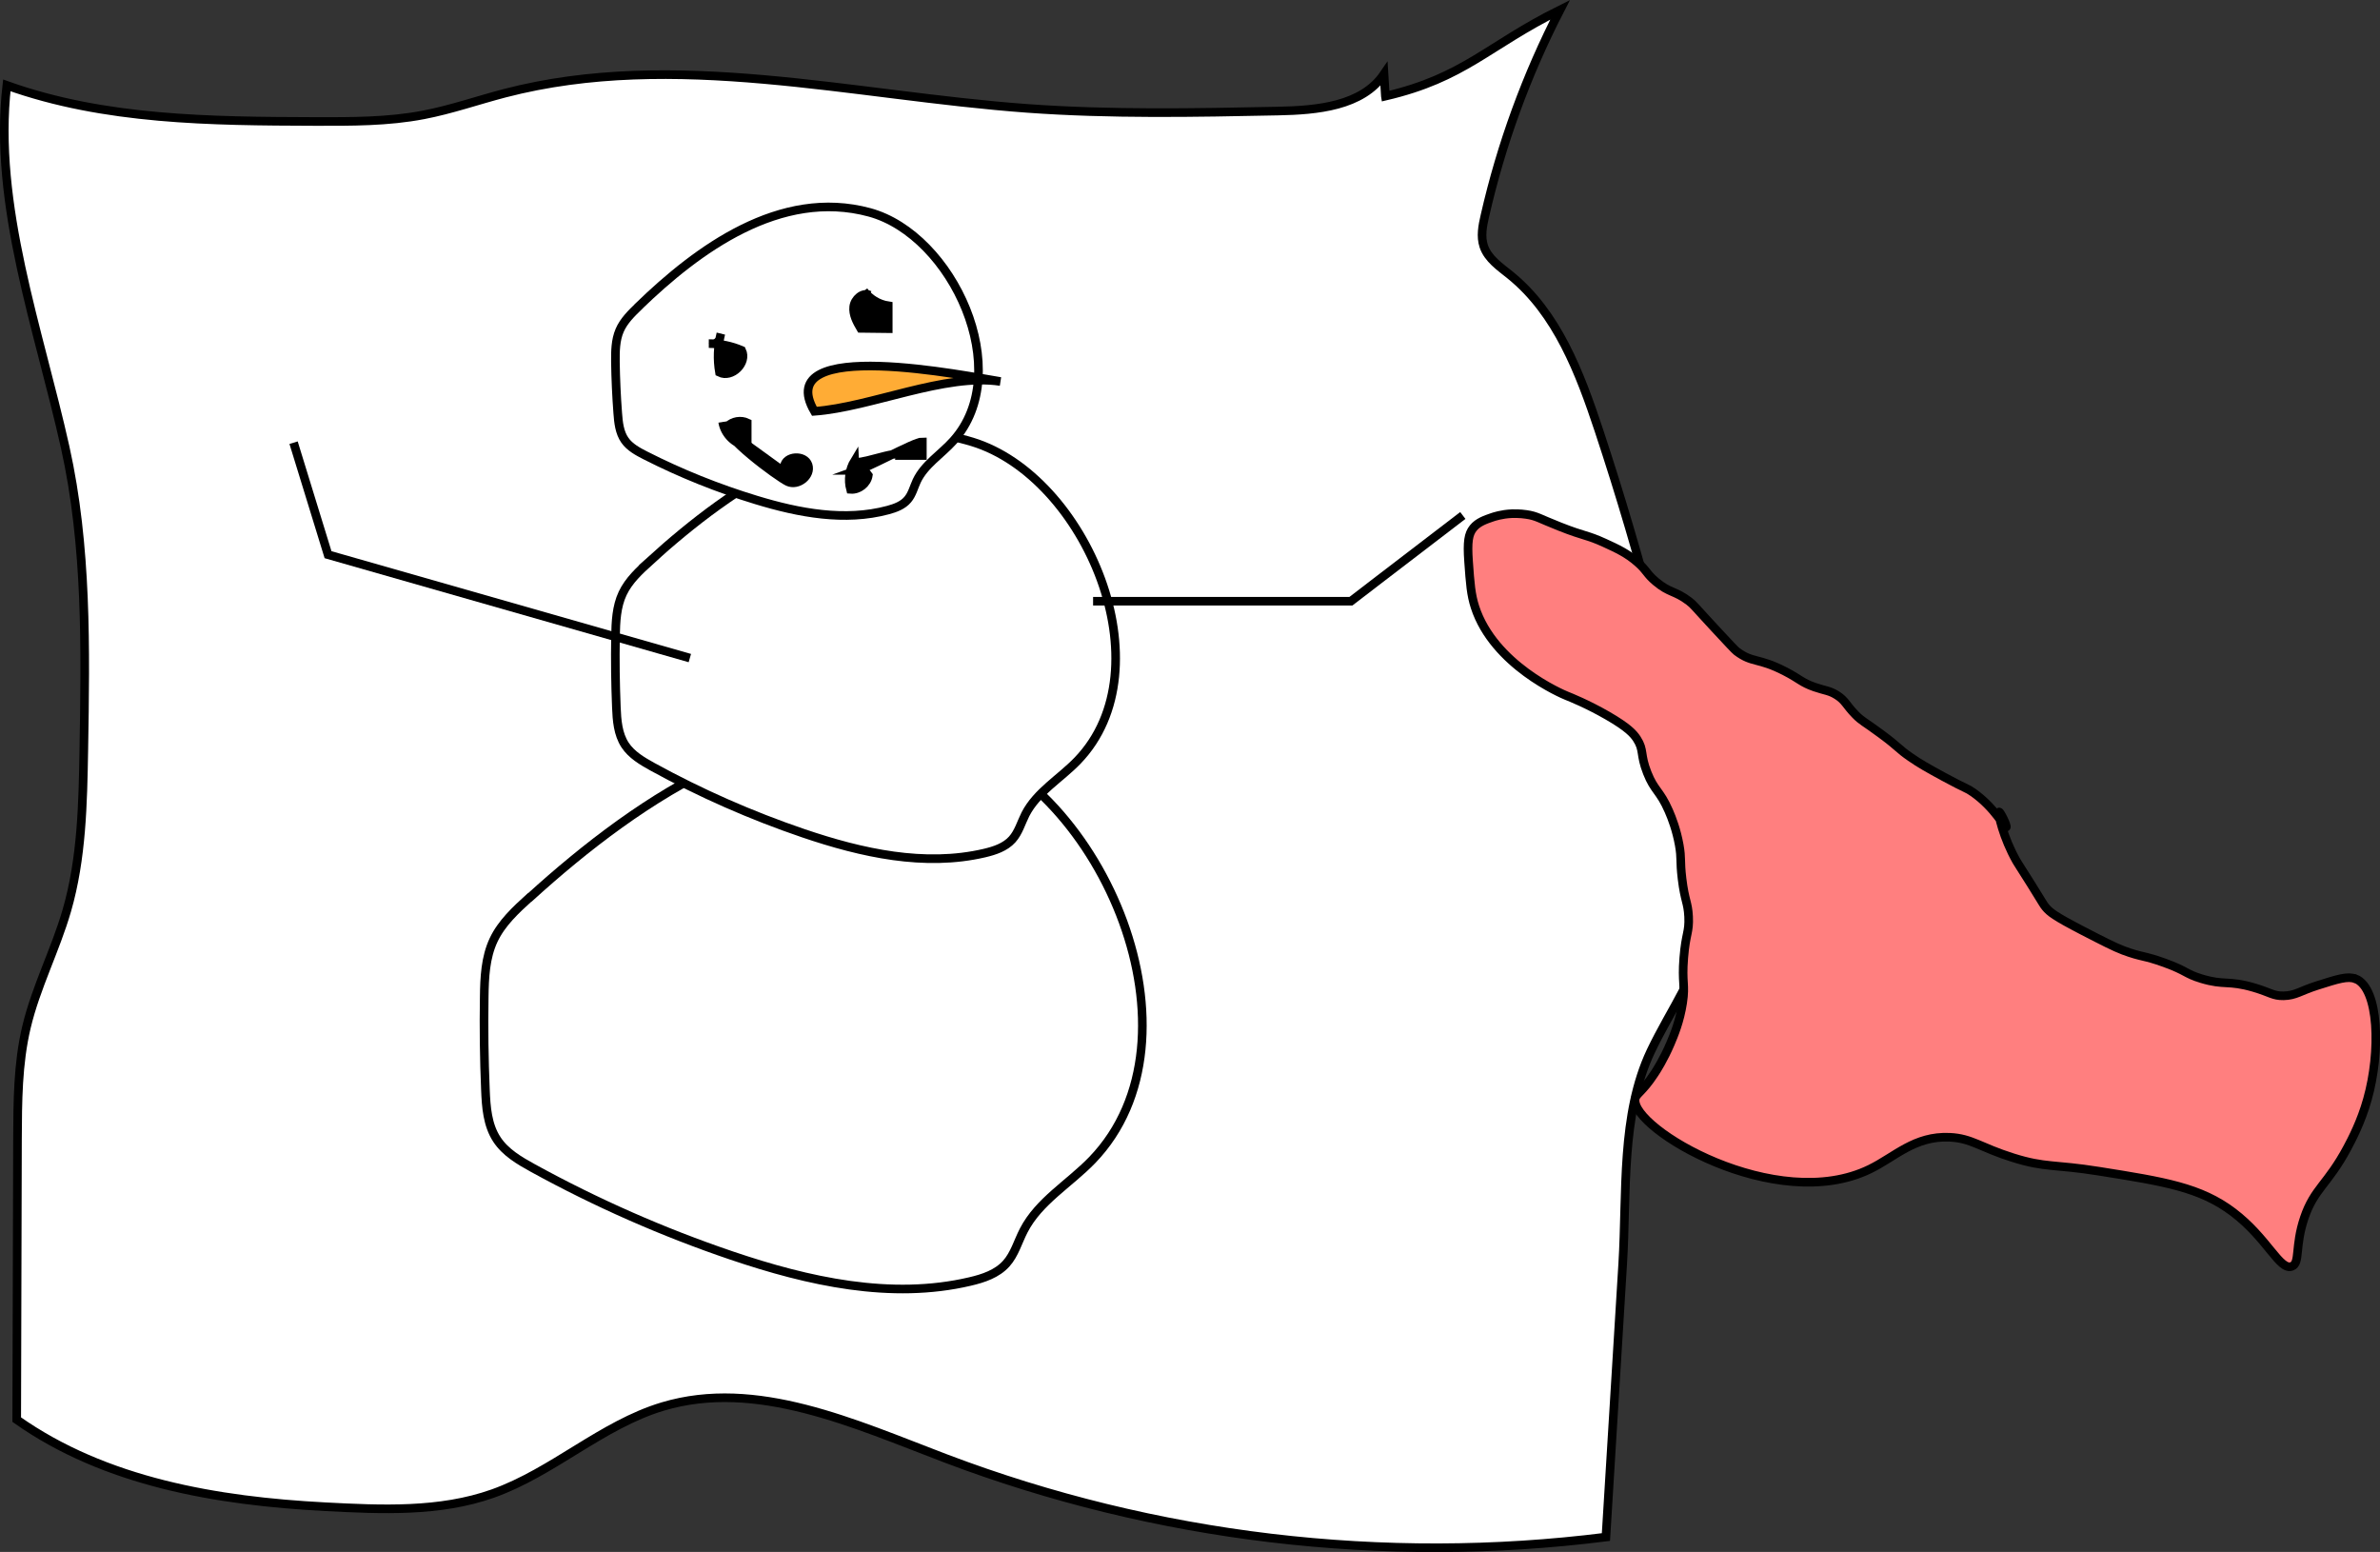 <?xml version="1.0" encoding="UTF-8"?>
<svg id="Layer_2" data-name="Layer 2" xmlns="http://www.w3.org/2000/svg" viewBox="0 0 276.28 180.13">
  <rect x="0" y="0" width="276.28" height="180.13" fill="#333333" stroke="none"/>
  <defs>
    <style>
      .cls-1, .cls-2, .cls-3, .cls-4, .cls-5 {
        stroke: #000;
        stroke-miterlimit: 10;
      }

      .cls-2 {
        fill: #ff7f7f;
      }

      .cls-3 {
        fill: #fff;
      }

      .cls-4 {
        fill: #ffac35;
      }

      .cls-5 {
        fill: none;
      }
    </style>
  </defs>
  <g id="Mittens">
    <g>
      <g>
        <path class="cls-3" d="m160.82,11.15c-.05-.85-.11-1.7-.16-2.55-2.54,3.74-7.78,4.2-12.3,4.29-9.71.2-19.43.39-29.11-.31-20.29-1.48-40.97-6.88-60.66-1.76-3.14.82-6.22,1.9-9.41,2.51-4.15.8-8.41.78-12.64.77-12.06-.04-24.39-.13-35.75-4.19-1.6,13.89,3.74,28.37,6.78,42.02,2.55,11.47,2.36,23.34,2.16,35.09-.11,6.27-.23,12.63-1.97,18.65-1.33,4.59-3.58,8.89-4.69,13.55-1.01,4.25-1.02,8.66-1.04,13.02-.03,10.84-.06,21.69-.09,32.53,10.28,7.26,23.25,9.45,35.82,10.11,6.54.34,13.28.66,19.45-1.53,6.98-2.48,12.63-7.97,19.72-10.1,10.88-3.26,22.23,1.99,32.84,6.02,24.3,9.22,50.86,12.38,76.65,9.13.65-10.58,1.3-21.15,1.95-31.73.5-8.18-.24-17.25,3.26-24.66,2.29-4.83,5.64-9.28,6.58-14.54.69-3.86.02-7.81-.71-11.66-2.95-15.53-6.93-30.86-11.9-45.87-2.21-6.66-4.84-13.61-10.3-18.02-1.19-.96-2.57-1.88-3.06-3.34-.38-1.13-.14-2.37.13-3.53,1.89-8.29,4.83-16.35,8.73-23.91-8.47,4.2-11.07,7.87-20.28,10.02Z"/>
        <g>
          <path class="cls-3" d="m61.49,104.15c-1.61,1.46-3.26,2.98-4.19,4.95-.96,2.04-1.06,4.36-1.09,6.61-.06,3.59-.01,7.19.14,10.78.08,2,.23,4.09,1.33,5.76.98,1.5,2.6,2.45,4.18,3.32,7.37,4.05,15.09,7.45,23.05,10.15,8.91,3.02,18.53,5.17,27.69,3.02,1.55-.36,3.14-.89,4.21-2.08.97-1.08,1.36-2.56,2.03-3.85,1.75-3.4,5.3-5.42,7.96-8.18,13.62-14.15,1.26-43.35-16.07-48.65-18.68-5.72-36.55,6.68-49.21,18.17Z"/>
          <path class="cls-3" d="m75.47,65.11c-1.23,1.11-2.48,2.26-3.19,3.76-.73,1.55-.8,3.31-.83,5.03-.05,2.73-.01,5.46.1,8.19.06,1.52.18,3.11,1.01,4.38.75,1.14,1.98,1.86,3.17,2.52,5.6,3.08,11.47,5.66,17.52,7.72,6.77,2.3,14.09,3.93,21.05,2.3,1.18-.28,2.39-.68,3.2-1.58.74-.82,1.04-1.94,1.54-2.93,1.33-2.59,4.03-4.12,6.05-6.22,10.36-10.76.96-32.96-12.22-36.99-14.2-4.35-27.79,5.08-37.42,13.82Z"/>
          <path class="cls-3" d="m74.15,35.55c-.86.83-1.75,1.7-2.22,2.8-.49,1.14-.5,2.42-.49,3.66.03,1.98.12,3.96.27,5.94.08,1.1.2,2.25.83,3.15.57.81,1.48,1.3,2.36,1.75,4.13,2.1,8.44,3.83,12.88,5.18,4.96,1.51,10.3,2.52,15.31,1.17.85-.23,1.72-.55,2.28-1.22.52-.61.71-1.43,1.05-2.16.9-1.91,2.83-3.08,4.24-4.65,7.25-8.04-.08-23.9-9.72-26.52-10.39-2.82-20.01,4.33-26.79,10.89Z"/>
          <polyline class="cls-5" points="126.89 69.78 156.82 69.78 160 67.34 169.81 59.83"/>
          <polyline class="cls-5" points="80.08 76.38 38.08 64.38 34.08 51.38"/>
          <path class="cls-1" d="m83.68,38.72c-.36,1.47-.42,3.01-.16,4.5,1.42.71,3.28-1.12,2.58-2.55-1.2-.52-2.51-.79-3.82-.79"/>
          <path class="cls-1" d="m100.95,34.25c-.81-.36-1.75.47-1.85,1.36s.36,1.73.81,2.5c1.07.01,2.13.03,3.2.04,0-.89,0-1.77,0-2.66-1.12-.17-2.17-.8-2.84-1.72"/>
          <path class="cls-4" d="m116.14,44.28c-6.44-.99-15.03,2.98-21.6,3.46-5.15-8.82,18.1-4,21.6-3.46Z"/>
          <path class="cls-1" d="m83.89,48.98c.22,1.41,1.44,2.6,2.85,2.79,0-.9,0-1.8,0-2.7-.74-.35-1.69-.19-2.27.4-.9.92,5.81,5.89,6.98,6.44s2.76-.71,2.36-1.94-2.64-1.09-2.77.19"/>
          <path class="cls-1" d="m99.22,54.65c.56-.21,1.25.01,1.58.51-.14.96-1.1,1.72-2.07,1.64-.3-1.1-.13-2.33.47-3.31.03.73,5.15-1.36,5.18-.62.9,0,1.79,0,2.69,0,0-.53,0-1.06,0-1.59-.92-.03-6.93,3.39-7.85,3.37Z"/>
        </g>
      </g>
      <path class="cls-2" d="m273.42,113.61c-.88-.35-2.05.02-4.38.76-2.03.64-2.54,1.18-3.95,1.21-1.24.02-1.49-.38-3.46-.96-3.02-.88-3.37-.21-6.08-1.03-1.91-.58-1.63-.88-4.31-1.85-2.4-.87-2.6-.62-4.76-1.43-1.05-.4-2.28-1.03-4.74-2.3-3.28-1.7-3.8-2.14-4.29-2.73-.25-.31-.21-.3-1.68-2.66-1.45-2.32-1.39-2.16-1.68-2.66-1.56-2.74-2.2-5.65-2.03-5.72.14-.05.98,1.67.83,1.77-.17.11-1.29-2.23-3.82-4.02-.84-.59-.72-.35-3.44-1.83-1.83-1-2.74-1.5-3.86-2.28-1.49-1.03-1.23-1.08-3.42-2.7-1.98-1.47-2.18-1.43-2.99-2.26-1.07-1.1-1.13-1.6-2.12-2.23-.88-.56-1.38-.52-2.59-.94-1.53-.53-1.71-.94-3.44-1.83-3.14-1.62-3.76-.93-5.61-2.32-.21-.16-.99-1-2.55-2.68-2.44-2.63-2.4-2.69-2.97-3.13-1.69-1.28-2.24-.92-3.86-2.28-1.13-.95-.97-1.22-2.12-2.23-1.21-1.06-2.33-1.58-3.86-2.28-2.09-.95-2.19-.7-5.18-1.88-2.41-.95-2.65-1.23-3.89-1.41-.74-.11-1.34-.09-1.58-.09-.02,0-.05,0-.07,0-1.22.05-2.11.36-2.29.42-.78.27-1.66.56-2.21,1.25-.55.69-.71,1.56-.54,3.91.18,2.55.28,3.83.74,5.25,2.18,6.73,10.15,10.11,10.63,10.3.49.2,2.39.95,4.74,2.3,2.41,1.39,3.03,2.11,3.42,2.7.87,1.34.35,1.78,1.21,3.95.83,2.11,1.45,2.02,2.5,4.42.38.86.9,2.24,1.21,3.95.29,1.63.07,1.76.33,3.93.32,2.63.67,2.67.76,4.38.09,1.87-.33,1.9-.56,4.78-.24,2.98.2,3.04-.13,5.23-.33,2.15-1.01,3.78-1.43,4.76-.76,1.78-1.57,3.05-1.83,3.44-1.48,2.26-2.17,2.34-2.26,2.99-.46,3.41,16.37,13.44,27.26,8.11,2.95-1.44,5.18-3.87,9.25-3.69,2.58.12,3.55,1.18,7.35,2.37,3.79,1.19,4.73.73,9.99,1.57,7.61,1.21,11.75,1.87,15.57,4.76,4,3.03,5.41,6.81,6.81,6.28,1-.37.32-2.29,1.45-5.63,1.16-3.42,2.71-3.85,5.01-8.15.48-.9,1.59-2.99,2.32-5.61,1.56-5.51,1.36-12.9-1.38-13.99Z"/>
    </g>
  </g>
</svg>